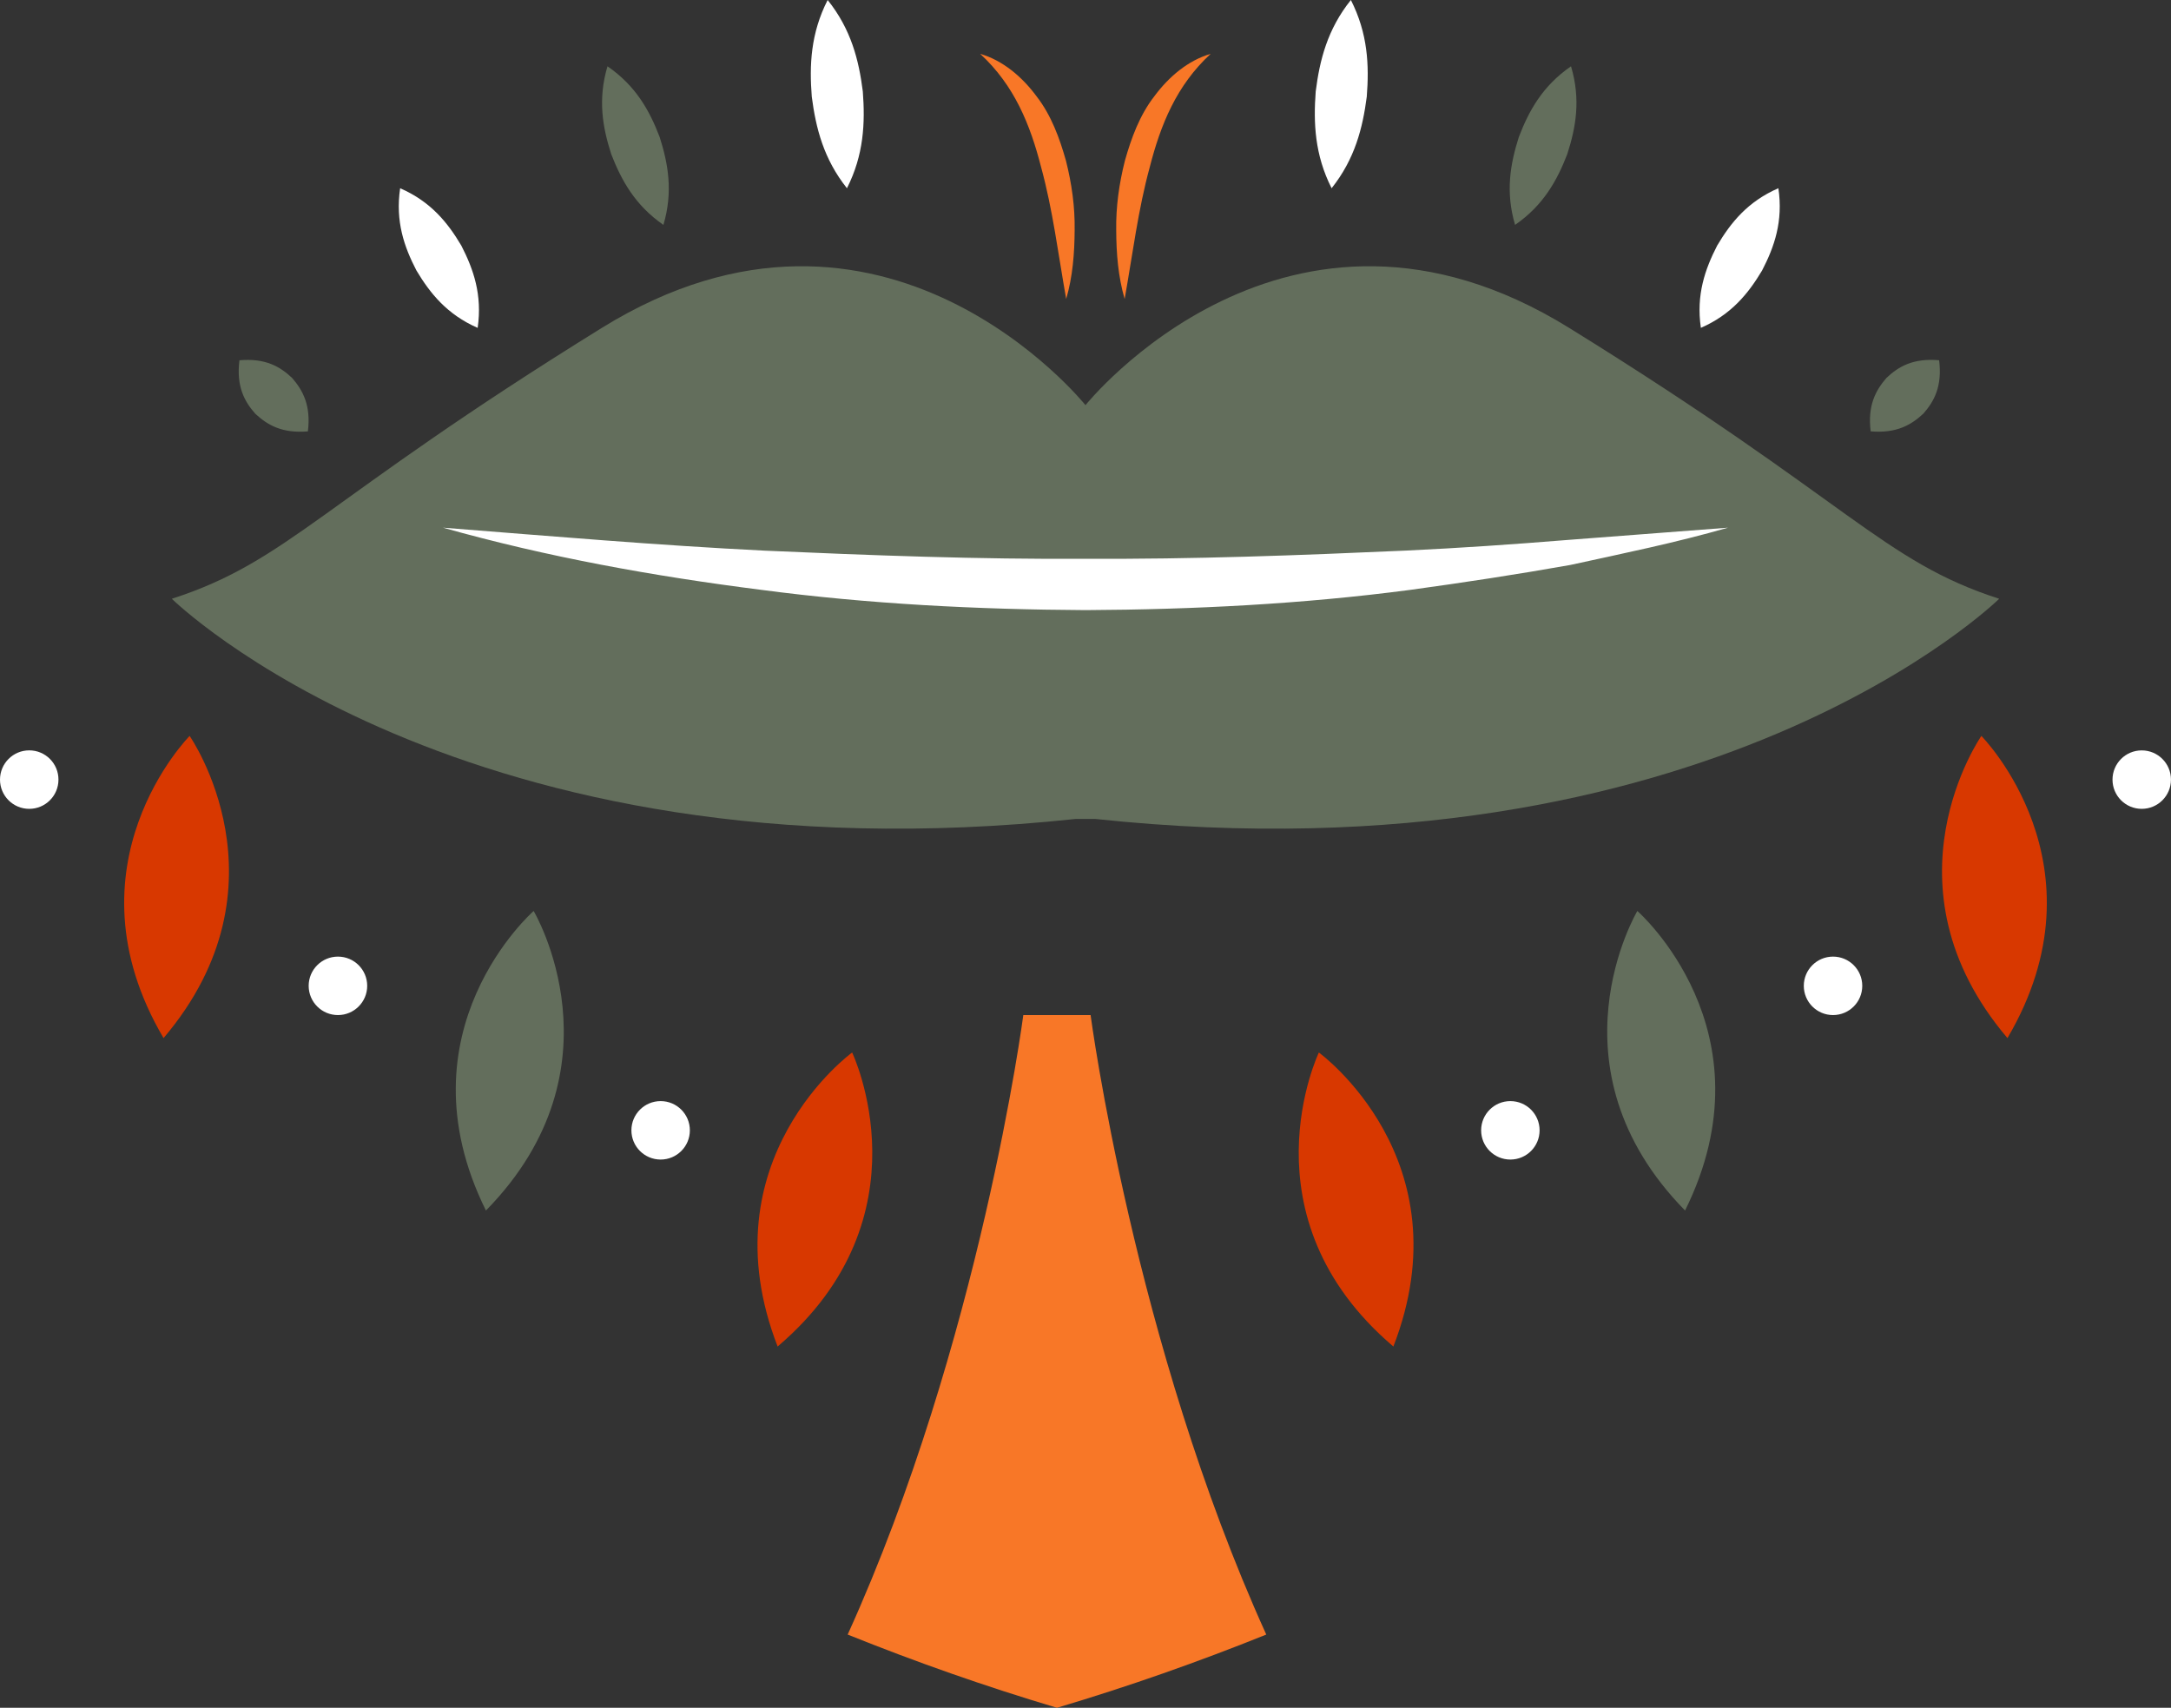 <svg version="1.1" id="图层_1" x="0px" y="0px" width="69.517px" height="54.689px" viewBox="0 0 69.517 54.689" enable-background="new 0 0 69.517 54.689" xml:space="preserve" xmlns="http://www.w3.org/2000/svg" xmlns:xlink="http://www.w3.org/1999/xlink" xmlns:xml="http://www.w3.org/XML/1998/namespace">
  <rect x="0" y="0" width="69.517" height="54.689" fill="#333333" stroke="none"/>
  <path fill="#F87727" d="M34.14,9.575c-0.259-1.459-0.432-2.869-0.802-4.219c-0.348-1.358-0.854-2.621-1.952-3.632
	c0.723,0.21,1.341,0.734,1.799,1.352c0.479,0.615,0.743,1.347,0.948,2.071c0.185,0.732,0.29,1.478,0.278,2.223
	C34.407,8.113,34.349,8.856,34.14,9.575z M36.815,5.356c0.348-1.358,0.854-2.621,1.952-3.632c-0.723,0.21-1.341,0.734-1.799,1.352
	c-0.479,0.615-0.743,1.347-0.948,2.071c-0.185,0.732-0.29,1.478-0.278,2.223c0.003,0.743,0.061,1.486,0.27,2.205
	C36.272,8.116,36.445,6.706,36.815,5.356z M27.143,52.344c2.168,0.872,4.399,1.659,6.702,2.345c2.304-0.686,4.535-1.473,6.702-2.345
	c-4.244-9.351-5.625-19.837-5.625-19.837h-2.155C32.768,32.507,31.387,42.993,27.143,52.344z" class="color c1"/>
  <path fill="#636E5C" d="M64.015,19.175c0,0-9.278,9.145-28.939,7.051h-0.636C14.78,28.32,5.502,19.175,5.502,19.175
	c3.747-1.212,4.737-3.085,13.771-8.676c9.034-5.591,15.485,2.476,15.485,2.476s6.451-8.067,15.485-2.476
	C59.278,16.09,60.268,17.963,64.015,19.175z M21.123,4.389c-0.321-0.839-0.757-1.637-1.671-2.266
	c-0.316,1.064-0.155,1.959,0.12,2.813c0.325,0.837,0.761,1.635,1.671,2.266C21.557,6.14,21.396,5.245,21.123,4.389z M9.355,12.105
	c-0.383-0.363-0.853-0.641-1.688-0.568c-0.104,0.832,0.156,1.313,0.504,1.709c0.386,0.36,0.856,0.639,1.688,0.568
	C9.961,12.984,9.7,12.503,9.355,12.105z M50.185,4.936c0.276-0.855,0.437-1.75,0.12-2.813c-0.914,0.63-1.35,1.428-1.671,2.266
	c-0.272,0.856-0.434,1.751-0.12,2.813C49.425,6.572,49.861,5.774,50.185,4.936z M61.588,13.245c0.348-0.396,0.608-0.877,0.504-1.709
	c-0.835-0.073-1.306,0.205-1.688,0.568c-0.345,0.399-0.606,0.879-0.504,1.709C60.732,13.884,61.202,13.605,61.588,13.245z
	 M17.088,29.173c0,0-4.383,3.828-1.528,9.592C20.065,34.174,17.088,29.173,17.088,29.173z M53.957,38.765
	c2.855-5.763-1.528-9.592-1.528-9.592S49.452,34.174,53.957,38.765z" class="color c2"/>
  <path fill="#D83800" d="M24.9,43.12c-2.324-5.997,2.386-9.415,2.386-9.415S29.8,38.954,24.9,43.12z M6.072,23.567
	c0,0-4.097,4.133-0.835,9.676C9.4,28.34,6.072,23.567,6.072,23.567z M44.617,43.12c2.324-5.997-2.386-9.415-2.386-9.415
	S39.717,38.954,44.617,43.12z M64.28,33.243c3.262-5.543-0.835-9.676-0.835-9.676S60.116,28.34,64.28,33.243z" class="color c3"/>
  <path fill="#FFFFFF" d="M27.12,6.028c-0.748-0.939-0.996-1.928-1.126-2.93C25.914,2.09,25.956,1.071,26.502,0
	c0.752,0.938,1,1.928,1.126,2.93C27.704,3.937,27.662,4.957,27.12,6.028z M14.772,7.865c-0.435-0.734-0.976-1.408-1.959-1.837
	c-0.157,1.062,0.129,1.878,0.522,2.635c0.438,0.732,0.979,1.407,1.96,1.837C15.448,9.439,15.161,8.623,14.772,7.865z M43.765,3.097
	C43.844,2.09,43.801,1.071,43.256,0c-0.752,0.938-1,1.928-1.126,2.93c-0.075,1.007-0.033,2.027,0.509,3.098
	C43.386,5.089,43.634,4.099,43.765,3.097z M56.423,8.662c0.393-0.757,0.679-1.573,0.522-2.635c-0.984,0.429-1.525,1.103-1.96,1.837
	c-0.389,0.759-0.676,1.575-0.522,2.635C55.445,10.069,55.986,9.394,56.423,8.662z M10.821,30.634c-0.517,0-0.937,0.419-0.937,0.936
	s0.419,0.936,0.937,0.936c0.517,0,0.937-0.419,0.937-0.936S11.339,30.634,10.821,30.634z M21.154,35.261
	c-0.517,0-0.936,0.419-0.936,0.936s0.419,0.936,0.936,0.936c0.517,0,0.936-0.419,0.936-0.936S21.671,35.261,21.154,35.261z
	 M0.936,24.029C0.419,24.029,0,24.449,0,24.966c0,0.517,0.419,0.936,0.936,0.936c0.517,0,0.936-0.419,0.936-0.936
	C1.873,24.449,1.454,24.029,0.936,24.029z M57.759,31.57c0,0.517,0.419,0.936,0.936,0.936c0.517,0,0.936-0.419,0.936-0.936
	s-0.419-0.936-0.936-0.936C58.178,30.634,57.759,31.053,57.759,31.57z M47.427,36.197c0,0.517,0.419,0.936,0.936,0.936
	s0.936-0.419,0.936-0.936s-0.419-0.936-0.936-0.936S47.427,35.68,47.427,36.197z M67.644,24.966c0,0.517,0.419,0.936,0.936,0.936
	s0.936-0.419,0.936-0.936c0-0.517-0.419-0.936-0.936-0.936S67.644,24.449,67.644,24.966z M24.377,18.889
	c3.439,0.455,6.912,0.629,10.382,0.649c3.47-0.018,6.942-0.193,10.382-0.646c1.719-0.235,3.431-0.496,5.136-0.799
	c1.695-0.37,3.389-0.715,5.055-1.195l-5.161,0.395c-1.714,0.139-3.427,0.257-5.141,0.338c-3.427,0.153-6.848,0.281-10.271,0.263
	c-3.423,0.021-6.844-0.108-10.271-0.26c-3.427-0.17-6.85-0.464-10.302-0.736C17.521,17.838,20.937,18.453,24.377,18.889z" class="color c4"/>
</svg>
